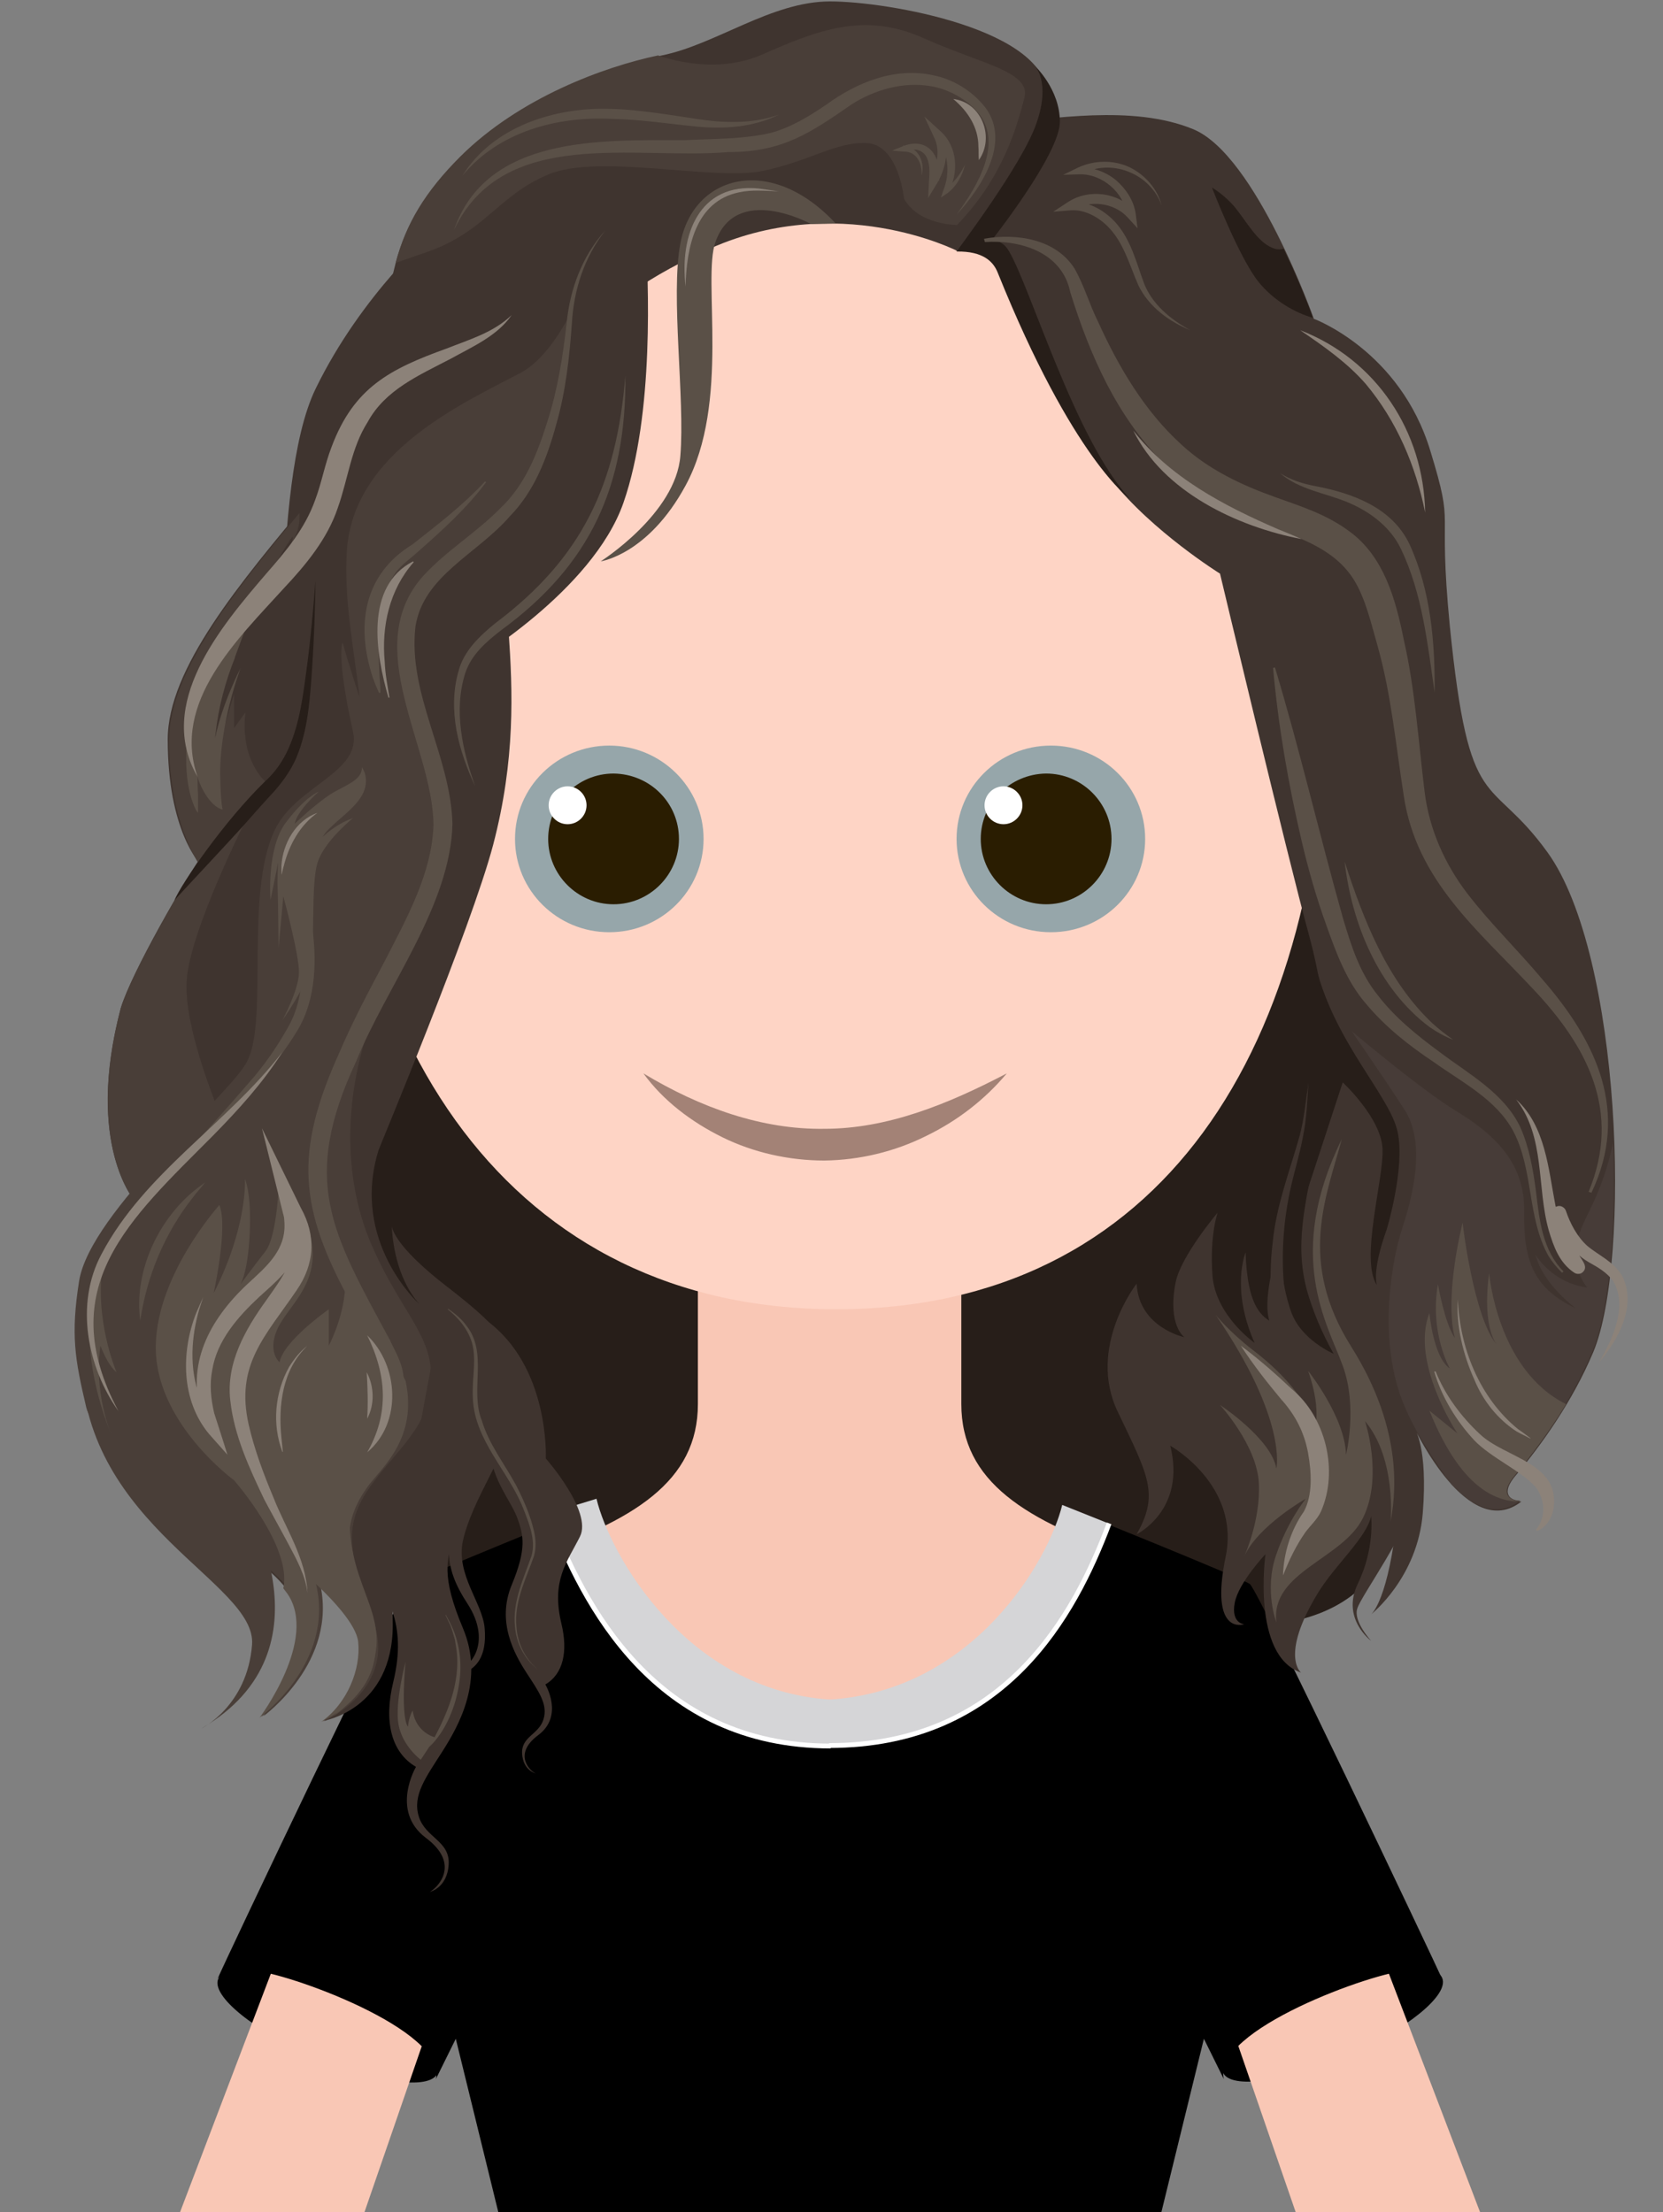 <?xml version="1.0" encoding="utf-8"?>
<!-- Generator: Adobe Illustrator 26.0.0, SVG Export Plug-In . SVG Version: 6.00 Build 0)  -->
<svg version="1.1" xmlns="http://www.w3.org/2000/svg" xmlns:xlink="http://www.w3.org/1999/xlink" x="0px" y="0px"
	 viewBox="75 28 351 467">
<rect x="75" y="28" width="351" height="467" fill="#808080" stroke="none"/>
<style type="text/css">
	.st0{fill:#271E19;}
	.body{fill:#f9c7b5;}
	.face{fill:#fed4c5;}
	.st3{fill:#96A6AA;}
	.st4{fill:#2A1D01;}
	.st5{fill:#FFFFFF;}
	.st6{fill:#A38276;}
	.st7{fill:#3F342F;}
	.st8{fill:#EBEBEC;}
	.st9{fill:#D5D5D7;}
	.st10{fill:none;stroke:#FFFFFF;stroke-width:1.019;stroke-miterlimit:10;}
	.st11{fill:#5A5047;}
	.st12{fill:#493E38;}
	.st13{fill:#473C38;}
	.st14{fill:#8C8279;}
</style>
<g id="Layer_5">
	<path class="st0" d="M327.7,370.4c0,0,35.1,7.2,41.8-20.1c15.2-61.9,6.1-195.7-23.8-241.1c-43.1-65.4-74.2-65.4-109.9-65.4
		s-56.8,27.3-78.9,65.4s-23.8,106.4-20.5,131.8s-24.6,48.1-16.5,71.9c8.1,23.8,44.2,32.3,47.6,44.8c3.4,12.5-3.4,23.8-3.4,23.8
		L327.7,370.4z"/>
</g>
<g id="Layer_2">
	<ellipse transform="matrix(0.396 -0.918 0.918 0.396 -331.276 407.727)" cx="144.3" cy="455.7" rx="7.1" ry="25.2"/>
	<ellipse transform="matrix(0.918 -0.396 0.396 0.918 -151.285 178.298)" cx="356.3" cy="455.7" rx="25.2" ry="7.1"/>
	<path class="body" d="M338.7,367.6c0,0-1.6-3.3-24.5-10.9c-22.9-7.6-36.3-16-36.3-32.3c0-16.2,0-42.8,0-42.8h-27.5h-0.2H250h-0.2
		h-27.5c0,0,0,26.5,0,42.8c0,16.3-13.4,24.7-36.3,32.3c-22.9,7.6-24.5,10.9-24.5,10.9L111.1,500h39.1l20.3-58.8
		c0,0,10.4,17.1,17.9,58.8h61.5h0.2h0.2h0.2h61.5c7.5-41.7,17.9-58.8,17.9-58.8l20.3,58.8h39.1L338.7,367.6z"/>
	<path class="face" d="M355.1,170.2c0,79.3-35.2,134.2-103.6,134.2c-68.3,0-106.3-55.6-106.3-134.9c0-79.3,39.1-117.3,107.4-117.3
		C321,52.2,355.1,90.9,355.1,170.2z"/>
</g>
<g id="Layer_4">
	<g>
		<path class="st3" d="M223.5,205.1c0,10.9-8.9,19.7-19.9,19.7c-11,0-19.9-8.8-19.9-19.7c0-10.9,8.9-19.7,19.9-19.7
			C214.5,185.4,223.5,194.2,223.5,205.1z"/>
		<path class="st4" d="M218.3,205.1c0,7.6-6.2,13.8-13.8,13.8c-7.6,0-13.8-6.2-13.8-13.8c0-7.6,6.2-13.8,13.8-13.8
			C212.2,191.4,218.3,197.5,218.3,205.1z"/>
		<path class="st5" d="M198.8,198c0,2.2-1.8,4-4,4c-2.2,0-4-1.8-4-4s1.8-4,4-4C197,194,198.8,195.8,198.8,198z"/>
		<path class="st6" d="M210.8,254.6c12.1,7.3,25.1,11.9,38.2,11.7c13.2,0,25.9-5.1,38.5-11.7c-4.6,5.5-10.4,10-17,13.2
			c-6.6,3.3-14,5.1-21.5,5.2c-7.5,0-15-1.7-21.5-4.9C221,264.9,215,260.4,210.8,254.6z"/>
		<path class="st3" d="M276.9,205.1c0,10.9,8.9,19.7,19.9,19.7c11,0,19.9-8.8,19.9-19.7c0-10.9-8.9-19.7-19.9-19.7
			C285.8,185.4,276.9,194.2,276.9,205.1z"/>
		<path class="st4" d="M282,205.1c0,7.6,6.2,13.8,13.8,13.8c7.6,0,13.8-6.2,13.8-13.8c0-7.6-6.2-13.8-13.8-13.8
			C288.2,191.4,282,197.5,282,205.1z"/>
		<path class="st5" d="M282.8,198c0,2.2,1.8,4,4,4c2.2,0,4-1.8,4-4s-1.8-4-4-4C284.6,194,282.8,195.8,282.8,198z"/>
	</g>
	<path d="M338.8,362.4c-1.8-1.3-39.1-16.3-39.1-16.3c-3.1,10.1-15,42.5-47.3,42.5c-32.3,0-49.7-23.2-52.1-42.5
		c0,0-37.1,15-38.9,16.3c-1.7,1.3-39.1,80-40.5,83.4c0.2-0.4,1.5-2,7.4-1.8c6.9,0.3,41.1,12.5,38.7,22.9l4.2-8.5l10.2,41.6h137.5
		l10.2-41.6l4.2,8.5c-2.4-10.4,31.8-22.6,38.7-22.9c5.9-0.2,7.2,1.3,7.4,1.8C377.9,442.4,340.6,363.7,338.8,362.4z"/>
	<path class="st7" d="M174.2,168c0,0,25.9-15.2,32.4-33.9c6.5-18.7,5.3-46.8,4.6-57.5C210.4,65.9,182.9,99,182.9,99L174.2,168z"/>
	<g>
		<path class="st8" d="M121.2,445.7c0,0.1-0.1,0.1-0.1,0.1S121.1,445.8,121.2,445.7z"/>
		<path class="st8" d="M379.6,445.7c0,0.1,0.1,0.1,0.1,0.1S379.6,445.8,379.6,445.7z"/>
	</g>
	<g>
		<path class="st9" d="M250.3,386.8c-30.4-1.9-46.6-30.6-49.4-42.4l-10.1,3.1c8.3,21.3,23.1,48.4,59.5,49.1V386.8z"/>
		<path class="st10" d="M190.8,347.5c7.3,19.4,22.5,49.1,59.5,49.1"/>
		<path class="st9" d="M250.1,386.8c30.4-1.9,46.2-29.3,49.1-41.1l10,4c-8.3,21.3-22.7,46.2-59.1,46.9V386.8z"/>
		<path class="st10" d="M309.1,349.6c-7.3,19.4-22,46.9-59.1,46.9"/>
	</g>
</g>
<g id="Layer_1">
	<path class="st7" d="M250.2,28.3c-12.4,0-24.1,9.1-35.5,11.4c-11.4,2.3-29.7,8.8-42.5,21.5c-17.2,17-16,30.5-17,66.8
		c-0.4,14.4-5.2,22.8-19,42.5l0,0c0,0-3,14.7-17.7,36.7c-4.6,6.8-15.7,26-18,33.6c-7.6,29,3,40.8,3,40.8s-9.3,31.7-1.9,47.4
		c9.1,19.3,28,25.8,34.5,35.3c6.5,9.6-5.9,26.1-5.9,26.1s15.9-11.5,11.9-28.2c3.6,3.4,8.5,8.6,8.9,12.2c0.6,5.8-2.3,13-7.8,16.9
		c0,0,14.7-2.3,14.7-20.3c0-17.9-7.2-16.4,0-26.3c7.2-10,16.6-15.2,12.9-31.9c0,0,13.8,5.7,4.3,25.3c-7.2,14.8-6.6,20.5-1.4,28.5
		c5.2,8,1.2,15-6,14.9c0,0,10.6,2.3,9.6-9.7c-0.4-5.4-6.1-11.3-4.6-18.5c1.9-8.7,9.5-18.9,10.9-26.3c2.4-12.9-1.6-17.6-14.4-27.5
		c-9.4-7.3-11.2-11.1-11.5-12.6c0.1,2.5,0.8,10.7,5.8,16.4c0,0-14.6-13.1-8.6-32.5c0.1-0.4,19.6-47,24.2-64.5
		c9.4-35.9-2.3-57.9,4.7-78.7s12-33.6,39.9-46.6c27.9-13.1,53.4,0,53.4,0s18.1-18.2,18.9-32.5C296.5,34.3,262.5,28.3,250.2,28.3z"/>
	<path class="st7" d="M166.9,76.6c0,0-15.5,13.3-25.3,33.5c-9.8,20.2-5.8,75-9.3,87.4c-3.5,12.4,35.1,3.8,34.5-14.1
		C166.3,165.5,166.9,76.6,166.9,76.6z"/>
	<path class="st7" d="M265.7,43.9L276.9,81c0,0,5.6-2.5,10.8,5.8c2.5,4,10.8,28.3,21.9,42.5c8.6,10.9,22.9,19.8,22.9,19.8
		s14.3,60,18.7,76c10.9,39.9-6.6,55.3,0,76.5c6.6,21.2,20.7,26.8,18.8,45.6c-1.9,18.8-5.6,21.6-5.6,21.6s9.8-7.7,10.9-21.4
		c1.1-13.8-1.7-17.8-1.7-17.8s11.3,24.1,22.5,15.4c0,0-5.6-0.3-1.2-5.5c5.3-6.3,12-15.6,16.4-26.1c8-19.2,6-83.8-9.7-105.5
		c-12.3-17-16.5-7-20.6-47.8c-2.6-26.7,1.2-19.6-4.1-36.9c-6.4-21.2-24.6-27.9-24.6-27.9s-12.2-34.5-25.4-40
		c-13-5.4-30.5-2-40.2-1.4C270.5,54.9,265.7,43.9,265.7,43.9z"/>
	<path class="st0" d="M293.8,53.9c3-8.7-0.4-12-0.4-12s5.3,4.9,5.3,11.8S284.1,79,284.1,79s2.2-0.9,3.9,2.1
		c4.7,8.1,14,39.9,25.5,52.2c0,0-12-8.2-27.9-47.7c-0.9-2.3-3-4.6-8.7-4.5C276.9,81,290.9,62.6,293.8,53.9z"/>
	<g>
		<path class="st11" d="M282.7,78.4c6.8-1.2,15.1,0,19.1,6.3c2.1,3.7,3.1,7.5,5,11.3c4.3,9.5,9.8,18.8,17.5,25.8
			c5.7,5.3,12.7,8.6,20,11.2c5.3,1.9,10.7,3.6,15.4,7.1c7.4,5.3,9.9,14.5,11.6,23c2.4,10.5,3.1,21.7,4.4,32.2c1,7.8,4.2,15,8.9,21.2
			c4.9,6.4,10.7,12,15.9,18.2c11.5,13.2,18.5,28,10.4,45.1c0,0-0.6-0.2-0.6-0.2c7-16.9-0.2-30.7-11.9-43
			c-11.5-12.3-24.4-22.7-27.1-40.5c-1.7-10.8-2.6-21.2-5.5-31.6c-1.4-4.8-2.5-10-5.1-14.2c-5.6-8.8-17.1-9.9-26.2-14.7
			c-5.1-2.5-9.9-5.8-13.9-9.8c-9.9-9.9-15.6-22.9-19.7-36.1c-1.7-8.4-10.4-11.1-18-10.6C282.8,79,282.7,78.4,282.7,78.4L282.7,78.4z
			"/>
	</g>
	<g>
		<path class="st11" d="M344.1,168.9c5.3,17.6,9.4,35.4,14.4,53.1c1.7,5.7,3.5,11.4,7.3,16.1c3.6,4.7,8.3,8.5,13.2,12.1
			c6.1,4.6,13.5,8.6,16.9,15.8c1.9,4.3,2.7,9,3.3,13.6c0.7,6,1.4,12.4,5.8,16.8c0,0-0.3,0.3-0.3,0.3c-1.1-1.1-2.1-2.3-2.9-3.6
			c-4.5-8.1-3.1-18.1-7.4-26.3c-3.6-6.7-10.8-10.3-16.8-14.6c-5.1-3.4-10.1-7.3-14.2-12.2c-4.2-4.8-6.4-10.9-8.5-16.8
			c-2.1-5.8-3.8-11.8-5.2-17.8c-2.8-12-4.9-24.1-6-36.4L344.1,168.9L344.1,168.9z"/>
	</g>
	<path class="st7" d="M314.9,299c0,0-10.5,13.4-4,27c6.5,13.6,8.8,17.4,4,25.9c0,0,10.5-5.1,7.1-18.7c0,0,14.8,8.3,11.7,23.4
		c-3.5,16.9,3.9,14.3,3.9,14.3s-2.8-0.2-2-4.5c0.8-4.3,6.5-10.3,6.5-10.3s-3,21.4,7.5,25c0,0-4.5-3.5,3.5-16.7
		c3.7-6.1,10.2-11.6,11.3-16.3c0,0,0.8,6.8-2.8,14.2c-3.6,7.4,2.8,12.1,2.8,12.1s-3.9-4.2-2.9-6.9c0.9-2.8,11-16.6,11.2-22.2
		s-7.3-29.9-7.3-29.9l3.6-42.4c0,0-12.6,19.4-10.8,29c1.8,9.7-1.7,11.8-1.7,11.8s-6.9-2.9-9-8.9c-2.2-6.1-2.5-14.3-2.5-14.3
		s-3.7,10.9-2.1,16.2c-2.8-1.7-4.7-5.3-5-14.4c0,0-3.2,7.6,1.9,19.1c0,0-8.3-5.8-8.9-14.3s1.1-13.2,1.1-13.2s-7.9,9.3-8.9,14.9
		c-1.7,9,1.9,11.4,1.9,11.4S315.4,308.3,314.9,299z"/>
	<g>
		<path class="st7" d="M351.2,256.4c-0.3,3.9-0.4,7.8-1.2,11.6c-0.7,3.8-1.9,7.6-2.7,11.3c-1.6,7.5-2,15.2-1,22.8c0,0-3,0.3-3,0.3
			c-0.2-4-0.2-7.9,0.3-11.9c0.7-7.8,3.6-15.2,5.7-22.7C350.3,264.1,350.6,260.2,351.2,256.4L351.2,256.4z"/>
	</g>
	<path class="st11" d="M358.2,268.5c-3.2,12-9.4,25.7,2,43.8c11.4,18.1,9.2,32,8.3,36.9c0,0,1.3-13.2-5.4-21.2
		c0,0,3.9,11.6-0.4,20.4s-19.6,11.4-18.3,22.1c0,0-2.6-6.7-0.1-14.1s6.3-12,6.3-12s-10.1,5.7-13,12.2c0,0,3.5-7.6,3.1-15.5
		c-0.4-8-8.2-16.5-8.2-16.5s10.8,7.1,11.9,13.4c0,0,2.4-10.2-12.8-32.4c0,0,2.8,3.5,7.7,7.3c7,5.3,13,12.2,12.9,17.9
		c0,0,2.1-4.3-1.1-13.4c0,0,7.8,9.8,8,17.7c0,0,2.5-10.1-0.7-18.8C355.2,307.5,346.1,293.1,358.2,268.5z"/>
	<path class="st12" d="M114.4,235c0.6-10.4,12.8-34.5,12.8-34.5c-2.7,1.3-6.5,8-12.8,13.3c-5.2,8.7-12.1,21.2-13.9,27
		c-6.3,23.8-0.2,36,2.2,39.7l19-16.6C121.7,263.8,113.7,245.4,114.4,235z"/>
	<g>
		<path class="st11" d="M377.8,174.2c-1.5-10.3-2.6-20.9-7.1-30.3c-2.2-4.6-6.4-7.8-11.1-9.8c-4.7-2-10.4-2.7-14.4-6.2
			c2.2,1.4,4.7,2.2,7.3,2.7c7.9,1.5,16.3,4.5,20,12.3C377,152.7,377.9,163.7,377.8,174.2L377.8,174.2z"/>
	</g>
	<path class="st13" d="M394.7,339.4c5.3-6.3,12-15.6,16.4-26.1c3.5-8.5,5.1-25.7,4.4-44.2c-2.6,12.2-6.5,15.7-7.7,21.3
		c-1.1,5.7,2.2,9.4,2.2,9.4c-7.5-1-10.9-6.9-10.9-6.9c1.5,6.2,8.5,11.3,8.5,11.3c-8.4-4-11.1-9.3-10.9-20.4
		c0.2-11.1-7.4-17-14.6-21.4c-7.2-4.4-21.8-16.7-21.8-16.7s6.3,9.1,11.1,16.5c4.9,7.4,1.4,19.5-0.5,25.3c-1.9,5.8-5.2,22.3,0,36
		c2.1,5.6,6.2,12.1,10.4,17.8c4.1,4.4,9.4,7.5,14.6,3.4C396,345,390.3,344.7,394.7,339.4z"/>
	<g>
		<path class="st11" d="M326.2,97.7c-4.4-1.8-8.7-4.9-10.9-9.4c-1.9-4.3-3.1-9.1-6.5-12.5c-2.1-2.1-5-3.6-7.8-3.4l-3.7,0.3l3.2-2.1
			c4.4-2.8,10.5-2,14,1.9c0,0-1.7,0.8-1.7,0.8c-0.6-4.7-5.2-8.6-9.9-8.5c0,0-3.5,0.1-3.5,0.1l3.1-1.5c3.4-1.6,7.5-1.7,10.9-0.1
			c3.3,1.6,5.9,4.6,6.8,8.1c-2.4-6.8-10.7-10.1-17-6.6c0,0-0.4-1.4-0.4-1.4c2.8-0.2,5.6,0.9,7.7,2.6c2.1,1.8,3.8,4.3,4.2,7.1
			c0,0,0.4,3.1,0.4,3.1l-2.1-2.3c-2.8-3.1-8-3.8-11.5-1.5l-0.6-1.8c3.6-0.2,6.9,1.6,9.3,4.1c3.5,3.7,4.6,8.7,6.3,13.2
			C318.2,92.2,322,95.4,326.2,97.7L326.2,97.7z"/>
	</g>
	<path class="st12" d="M291.2,48.7c1.5-5.6-8.9-7.1-21.4-12.7c-12.5-5.6-22.5-1.5-33.9,3.5c-8.9,3.9-18.2,1.5-22,0.2
		c-11.4,2.4-29.2,8.9-41.7,21.3c-7.5,7.5-11.5,14.2-13.7,22.5c2-0.7,4.3-1.5,6.9-2.4c12.1-4.3,14.8-11.9,25.4-16.3
		s34.9,1.4,45.1-0.7c10.2-2.1,15.4-6.2,22.1-5.9c6.7,0.4,7.8,11.7,7.8,11.7c3,5.6,11.2,5.6,11.2,5.6
		C286.9,65.2,289.7,54.4,291.2,48.7z"/>
	<path class="st12" d="M126.1,344c0,0,20.3,32.1-8.6,48.9c0,0,9.7-4.7,10.7-17.7c1-13.1-35.1-24.8-36.1-59.6
		C90.7,269.2,126.1,344,126.1,344z"/>
	<path class="st0" d="M367.7,287.5c0,0,3.9-12.9,2.3-20.5c-1.6-7.6-13.2-18.8-17.2-34.7s-1.6,20.4-1.6,20.4l-0.3,26.7l7.5-22.9
		c0,0,8.1,7.5,8.4,14c0.3,6.4-4.8,23.3-1.2,28.8C365.6,299.1,364.5,296.4,367.7,287.5z"/>
	<path class="st0" d="M340.7,87.6c3.2,3.9,7.6,6.4,11.4,7.5c-0.4-1.2-2.7-7.4-6.2-14.6c-0.7,0.2-1.5,0.2-2.4-0.2
		c-3.2-1.3-5.5-5.7-7.9-8.6c-2.3-2.7-4.8-4.1-4.8-4.1S336.6,82.6,340.7,87.6z"/>
	<g>
		<path class="st11" d="M276.9,73.3c4.4-6,10.3-15.6,4-22.1c-2.5-2.6-5.9-4.4-9.4-5c-5.8-1-11.8,0.7-16.7,3.8
			c-8.7,6-14.5,10.1-26,10.1c-19.7,1.7-47.6-5.6-58,16.5c6.9-20.1,31.2-19,48.6-19c5.8-0.3,12.4-0.2,18.1-1.5
			c4.3-1.1,8.2-3.5,11.9-6c6.4-4.7,14.5-8,22.6-6.2c4,0.8,7.7,3,10.4,6.1C288.8,57.3,282.4,67.4,276.9,73.3L276.9,73.3z"/>
	</g>
	<g>
		<path class="st11" d="M172.6,65.1c6.5-10.5,19.8-14.6,31.6-14.1c5.2,0.1,12.5,1.3,17.8,2.1c5.8,0.9,11.8,1.1,17.4-0.9
			c-5.4,2.7-11.7,3.1-17.6,2.5c-6-0.6-11.8-1.5-17.6-1.6C192.6,52.5,180.2,55.8,172.6,65.1L172.6,65.1z"/>
	</g>
	<g>
		<path class="st11" d="M269.5,65.1c0.2-2.5-1-5.2-3.8-5.1c0,0-2.4-0.2-2.4-0.2l2.2-0.9c4.6-1.9,7.7,1.1,7.7,5.7c0,0,0,1.6,0,1.6
			l-1.8-0.6c0.4-0.6,0.7-1.4,0.9-2.1c0.7-2.1,0.9-4.5-0.2-6.6c0,0-2-4.3-2-4.3l3.4,3.1c3.7,3.3,3.9,8.9,1.6,13c0,0-0.8-0.7-0.8-0.7
			c0.4-0.2,0.9-0.6,1.3-1c1.3-1.2,2.3-2.6,3.1-4.3c-0.6,2.4-1.8,4.7-3.9,6.2c0,0-1.2,0.8-1.2,0.8l0.5-1.5c1.5-3.7,1.2-8.4-1.9-11.1
			c0,0,1.5-1.2,1.5-1.2c1.8,3.4,1,7.4-0.8,10.6c0,0-2,3.3-2,3.3s0.2-3.9,0.2-3.9c0.2-2.3,0.2-5.8-2.7-6.3c-0.8-0.1-1.8,0-2.6,0.2
			c0,0-0.2-1.1-0.2-1.1C268.9,59.1,270.3,62.2,269.5,65.1L269.5,65.1z"/>
	</g>
	<path class="st12" d="M143.4,391.4c0,0,15.7-6.9,10.3-21.5c-5.3-14.1-6.3-20.1-0.4-28.3c6-8.2,12.5-12.6,12.7-22.5
		c0.1-4-1-7-2.7-10.2c-2.5-4.8-6.5-10-10.3-19.1c-6.2-15.2-6.2-36.6,6.2-59.3c17.9-32.6,3.7-51.2,1.4-67c-1.4-9.2,12-19.5,12-19.5
		c11.4-10.3,18.2-11.7,22.8-49.9c0,0-4.3,9.3-10.5,12.6c-12.1,6.4-35.4,16.7-36.7,37.7c-0.6,10.4,1.4,19.9,2.7,30.8
		c0,0-2.2-6.5-3.6-11.6c0,0-1.4,2.8,2.2,18.8c2,8.7-12,11.4-16.5,20.8c-6.4,13.5-1.3,39.9-5.8,48.8c-3.6,7.2-33.1,31.7-35.5,46.4
		c-1.8,11.4-0.9,16.5,1.5,26.7c1.3,5.8,14.6,11.1,16.7,15.7c9.5,10.6,21.6,16.2,26.6,23.4c6.5,9.6-5.9,26.1-5.9,26.1
		s15.9-11.5,11.9-28.2c3.6,3.4,8.5,8.6,8.9,12.2C151.9,380.4,149,387.5,143.4,391.4z"/>
	<path class="st11" d="M160.6,319.5l-13-24.7c0,0,1.8,7.1-3.2,17.3v-7.7c0,0-9.6,6.7-10.4,11.2c0,0-2.5-2.1-0.6-6.7
		s7.9-8.7,7.6-16.7s-7.1-15.3-7.1-15.3s-0.3,12-2.9,15.3c-2.6,3.3-5.3,7-5.3,7s1.6-2.2,2-10.8s-1-11.5-1-11.5s0.6,10-6.6,24.1
		c0,0,3.1-14.1,1.2-18.6c0,0-14,15.5-13.4,31c0.6,15.5,16.5,27.1,16.5,27.1s12.3,14,10.4,22.8c0.3,0.4,0.6,0.8,0.9,1.2
		c6.5,9.6-5.9,26.1-5.9,26.1s15.9-11.5,11.9-28.2c3.6,3.4,8.5,8.6,8.9,12.2c0.6,5.8-2.3,13-7.8,16.9c0,0,15.7-6.9,10.3-21.5
		c-5.3-14.1-6.3-20.1-0.4-28.3C155.7,337.7,163.2,331.6,160.6,319.5z"/>
	<g>
		<path class="st11" d="M145.2,390.4c5.4-4.4,9.5-11.4,8-18.4c-1.6-6.9-5.9-13.2-6.3-20.6c-0.6-5.5,0.3-11.6,3.9-16
			c1.1-1.5,2.2-2.8,3.1-4.2c2.3-3.5,3.1-7.9,3.2-12.1c-0.2-2.3-1.6-4.5-2.7-6.7c0,0-5.3-9.3-5.3-9.3c-11-20-12-31.7-2.6-52.6
			c2.8-6.6,6.2-13,9.6-19.4c4.7-9.2,10.1-18.7,10.4-29.1c-0.3-16.8-15.6-37.5-2.1-52.5c5-5.4,11.2-9.1,16.2-14.2
			c5.2-4.9,7.8-11.5,9.9-18.2c2.2-6.8,3.3-13.8,4.1-20.9c0.7-7.2,3.3-14.2,8.2-19.6c-4.5,5.7-6.7,12.6-7.1,19.7
			c-0.5,7.1-1.3,14.4-3.3,21.3c-1.9,7-4.6,14.1-9.8,19.4c-6.8,7.9-18.2,12.5-19.9,23.2c-1.7,14.3,7.4,27.3,7.8,41.7
			c-0.4,17.3-13.9,34.3-20.3,50.1c-11.8,25.3-5.3,36,7.1,58.9c1.2,2.6,2.8,5.1,2.9,8.3c-0.2,4.7-1.2,9.4-4,13.4c-2,3-4.7,5.3-6,8.6
			c-2.4,6.4-1.4,13.9,0.9,20.3c1.1,3.3,2.7,6.7,3.2,10.3C155.5,379.2,151.1,386.3,145.2,390.4L145.2,390.4z"/>
	</g>
	<g>
		<path class="st11" d="M104.6,306.8c-1.3-9.8,3.2-20.1,10.4-26.6c1-0.9,2.2-1.8,3.3-2.6c-0.8,1.1-1.8,2.1-2.6,3.2
			C109.8,288.3,106,297.3,104.6,306.8L104.6,306.8z"/>
	</g>
	<g>
		<path class="st14" d="M139.9,364.3c-0.4-3.6-2.2-6.9-3.9-10.1c-1.7-3.2-3.5-6.4-5.2-9.6c-3.2-6.7-6.4-13.6-7.2-21
			c-0.9-7.9,3.2-15,7.6-21.1c2.1-3,4.3-5.9,5.1-8.8c1-3.1,0-6.2-1.4-9c0,0,3.7-1.5,3.7-1.5c0.6,2.5,0.4,5.1-0.3,7.6
			c-1.2,4.7-5.2,7.9-8.6,11c-4.5,4.2-8.9,9.2-9.9,15.4c-0.6,3-0.3,6.1,0.4,9.1c0.6,1.9,2.2,6.8,2.8,8.8c0,0-3.9-4.4-3.9-4.4
			c-5.9-7.1-5.9-17.3-2.7-25.5c0.5-1.1,1-2.3,1.5-3.4c-0.4,1.2-0.8,2.4-1.1,3.5c-1.6,6.1-1.8,12.8,0.8,18.6c0.8,1.8,1.9,3.7,3.3,5
			c0,0-2,1.4-2,1.4l-1.2-3.2c-3.6-11,1.5-20.5,9.5-28c4.1-3.8,8.4-7.3,7.8-13.5c0-0.4-0.1-0.9-0.2-1.2c0,0-4.5-18.2-4.5-18.2
			s8.2,16.8,8.2,16.8c3.3,5.9,2.9,11.9-0.9,17.4c-6.6,9.7-13,15.7-10.1,28.4c1.2,5.2,3.1,10.3,5.2,15.3
			C135.2,350.5,139.6,357,139.9,364.3L139.9,364.3z"/>
	</g>
	<g>
		<path class="st14" d="M152.5,309.9c6.7,6.4,7.4,18.5,0,24.7C157.2,326.4,156.6,318.2,152.5,309.9L152.5,309.9z"/>
	</g>
	<g>
		<path class="st14" d="M152.5,327.5c0.2-3.4,0.1-6.4-0.1-9.8C154,320.7,154.1,324.5,152.5,327.5L152.5,327.5z"/>
	</g>
	<g>
		<path class="st14" d="M345.8,360.6c0.1-4.7,1.7-9.7,4.4-13.5c1.9-3.5,1.6-8.3,0.9-12.3c-0.8-4.4-2.7-8.1-5.7-11.4
			c-3-3.6-5.9-7.3-8.5-11.3c3.8,2.8,7.3,5.9,10.7,9.1c7.2,5.9,10,17.3,6.2,25.9c-0.8,1.7-2.2,2.9-3.3,4.4
			C348.6,354.2,347.1,357.3,345.8,360.6L345.8,360.6z"/>
	</g>
	<path class="st11" d="M394.7,339.5c3.3-4,7.2-9.1,10.8-15l0-0.1c-14.5-7.2-16.2-27.6-16.2-27.6c-1.6,12,1.8,15.3,1.8,15.3
		c-5.1-5.7-7.4-26-7.4-26c-4.1,17.5-1.6,24.4-1.6,24.4c-2.2-3.1-3.6-11.4-3.6-11.4c-1.8,10.2,2.5,17.8,2.5,17.8
		c-3.5-2.4-4.3-11.7-4.3-11.7c-4.1,10.4,5.9,25.4,5.9,25.4l-5.9-4.8C384,344,392.3,345,396,345C396,345,390.3,344.7,394.7,339.5z"/>
	<g>
		<path class="st14" d="M378,317.5c2,5,5.4,9.6,9.4,13.3c5.3,5,16.9,6,15.5,15.6c-0.3,2.1-1.6,4.1-3.5,4.8l-0.2-0.3
			c2.2-2.6,1.9-6.4-0.1-9c-3.2-3.5-9.3-6.1-12.9-9.8c-3.8-4.1-6.9-9.1-8.5-14.6C377.7,317.6,378,317.5,378,317.5L378,317.5z"/>
	</g>
	<g>
		<path class="st14" d="M276.2,48.9c6,0.7,8.8,8.1,5.4,12.9c-0.1-1,0-1.9-0.1-2.9C281.5,54.9,279.3,51.5,276.2,48.9L276.2,48.9z"/>
	</g>
	<path class="st11" d="M246.2,75.3c0,0-15.8-8.7-20.2,3.8c-2.8,7.9,3.2,33.9-6.3,51.4c-7.9,14.6-17.9,16-17.9,16
		s15.9-10.1,16.8-22.3c1-12.1-2.1-33.7,0-44.8c2.7-14.5,19.1-19,32.8-4.2L246.2,75.3z"/>
	<g>
		<path class="st14" d="M412.5,315.6c2.9-4.9,6.1-11.9,3-17.1c-1.2-1.8-3.3-3-5.1-4c-2.3-1.3-4.1-3.3-5.5-5.4
			c-0.9-1.5-1.6-2.9-2.2-4.6l2.9-0.6c0.3,2.9,1.1,5.7,2.3,8.3c0.6,1.6,2.7,3.2,1,4.5c-0.5,0.3-1.1,0.3-1.6,0
			c-3.2-2.1-4.4-5.6-5.4-8.9c-2.6-9.2-0.7-19.7-6.9-27.7c6.2,5.6,6.8,14.7,8.3,22.4c1,4.1,2,9.2,5.5,11.7c0,0-1.9,2.1-1.9,2.1
			c-1.9-2.7-3.1-5.7-3.8-8.9c-0.1-1.5-1.4-4.4,0.8-4.8c0.7-0.1,1.4,0.4,1.6,1c0.9,2.7,2.4,5.5,4.5,7.4c2.5,2.1,5.6,3.3,7.4,6.4
			C420.5,303.6,416.6,310.8,412.5,315.6L412.5,315.6z"/>
	</g>
	<g>
		<path class="st14" d="M382.7,302.3c0.4,10.3,4.6,20.8,12.7,27.4c0.9,0.6,1.8,1.3,2.6,1.9c0,0,0,0.1,0,0.1c-0.9-0.5-2-1-2.9-1.5
			c-4-2.6-7.1-6.5-8.9-10.9C383.8,314,382.3,307.8,382.7,302.3L382.7,302.3z"/>
	</g>
	<path class="st7" d="M149.3,114.5c0,0,2.7,4.9-8.7,18.6c-14.9,17.9-30.2,36-30.2,51c0,19.3,6.8,26.2,6.8,26.2l23-32L149.3,114.5z"
		/>
	<path class="st12" d="M126.8,178.4l-2.4,3.3l0-7.2l-3.4,11.6c0,0-3.4-2.4-2.9-6.6c0.5-4.1,7.3-18,10.6-24.1c3.2-6.1,7.2-13.4,8-14
		c0.8-0.6-2.6,7.1,0.8-0.6c0.6-1.5,0.8-3,0.7-4.5c-14,16.8-27.4,33.7-27.5,47.8c-0.1,13.1,3.5,21.7,6.2,26.2
		c0.7-0.9,1.9-2.6,3.5-4.3c2.4-2.7,8.8-8.2,11.2-12.5l0,0C131.4,193.4,125.6,189,126.8,178.4z"/>
	<path class="st11" d="M125.8,169c0,0-4,7.7-5.4,14.9c0.1-0.3,0-0.6,0.1-1c0.3-2.8,0.8-5.5,1.5-8.2c0.7-2.7,1.6-5.4,2.6-7.9l0-0.1
		c0.3-0.8,4.4-11.9,4.4-11.9s-7,9.3-7.6,10.1c-1.6,2.2-3,4.7-4,7.2c-1.1,2.5-1.8,5.2-2.3,7.8c-0.5,2.7-0.8,5.3-0.8,8
		c-0.1,8.3,2.6,12.2,2.5,11.6l0-3.9c-0.1-1.2-0.1-2.4-0.1-3.7c0.2,1.4,2.5,6.4,5.3,7c0,0-0.4-1.1-0.5-6.4
		C121.1,181.2,125.8,169,125.8,169z"/>
	<path class="st0" d="M127,201.6c2-2.3,4-4.5,6.1-6.8c2-2.3,3.9-5.1,4.9-8c1.1-2.9,1.7-6,2.1-9c0.4-3,0.6-6.1,0.8-9.1
		c0.4-6,0.6-12.1,0.7-18.1c-0.5,6-1,12-1.8,18c-0.8,6-1.5,12-3.9,17.4c-1.2,2.7-2.8,5-5,7c-8.5,8.3-17.5,21.3-19.1,25.1
		C112.6,217.1,123,206.1,127,201.6z"/>
	<g>
		<path class="st11" d="M177.6,129.8c-4.1,5.5-9.2,10.1-14.3,14.6c-1.6,1.5-3.5,2.7-4.8,4.5c-4.4,6.3-3.7,14.6-3.4,21.9
			c0.1,1.1,0.2,2.3,0.2,3.4c0,0-0.3,0.1-0.3,0.1c-0.5-1.1-0.9-2.1-1.3-3.2c-3.6-10.9-2.1-21.8,8.4-28.2c5.3-4.2,10.7-8.3,15.3-13.3
			C177.3,129.6,177.6,129.8,177.6,129.8L177.6,129.8z"/>
	</g>
	<g>
		<path class="st14" d="M157,175.3c-2.7-9.2-5.1-23.5,5.2-28.8c0,0,0.1,0.2,0.1,0.2c-5.1,5.8-6.8,13.5-6.1,21c0.1,2.6,0.6,5.1,1,7.6
			C157.1,175.2,157,175.3,157,175.3L157,175.3z"/>
	</g>
	<path class="st7" d="M162.7,334.1c0,0-13.8,15.7-10.1,23.2c3.7,7.5,8.5,13,5.4,25.8c-2,8.2-0.5,14.8,4.8,17.9c0,0-5.5,9.3,2.1,15
		c7.6,5.7,2.2,10.7,0.8,11.4c0,0,3.7-0.8,4-5.8s-4.9-5.6-6.3-10.1c-1.4-4.5,1.5-8.3,5-13.8s8.9-15.1,4.3-26S169.2,357,171,352
		c1.8-5,7.4-11.2,8.1-20c0.8-8.8-3.9-21.6-3.9-21.6l-7.8-1.4L162.7,334.1z"/>
	<path class="st7" d="M190.2,335.9c0,0,9.9,11.2,7.2,16.5c-2.7,5.4-6.1,9.2-3.9,18.4c1.4,5.8,0.4,10.6-3.4,12.8c0,0,4,6.6-1.5,10.7
		s-1.6,7.7-0.5,8.1c0,0-2.7-0.6-2.9-4.2c-0.2-3.6,3.5-4,4.5-7.2s-1-5.9-3.6-9.9s-6.3-10.8-3.1-18.5c3.2-7.7,2.5-10.5,1.2-14.1
		s-5.3-8-5.8-14.3c-0.6-6.3,2.8-15.4,2.8-15.4s-17.2-21.8-3.6-12.1C191.1,316.5,190.2,335.9,190.2,335.9z"/>
	<g>
		<path class="st14" d="M349.4,97.7c16.1,6.2,26.1,21.4,26.4,38.5c-2-9.9-6-19.3-12.5-27.1C359.4,104.6,354.4,101.1,349.4,97.7
			L349.4,97.7z"/>
	</g>
	<g>
		<path class="st14" d="M314.2,118.9c7.7,9.9,19.2,15.9,30.5,20.8c1.7,0.7,3.3,1.3,5,2.1C336.1,139.2,320.5,131.8,314.2,118.9
			L314.2,118.9z"/>
	</g>
	<g>
		<path class="st14" d="M219.7,88.5c-1.3-10.8,2.8-22,15.5-20.7c1.4,0.2,2.8,0.4,4.2,0.6c-2.8-0.1-5.7-0.4-8.4,0.2
			C221.7,70.5,219.9,80.4,219.7,88.5L219.7,88.5z"/>
	</g>
	<g>
		<path class="st11" d="M358.8,209.9c4,12.3,8.9,25,18.5,34.1c1.4,1.3,2.9,2.4,4.4,3.5c-1.8-0.7-3.4-1.6-5-2.7
			C365.9,236.7,360.3,222.9,358.8,209.9L358.8,209.9z"/>
	</g>
	<g>
		<path class="st14" d="M139.9,312.1c-5.3,5-6.2,12.6-5.5,19.4c0.1,1,0.2,2,0.3,3l-0.1,0c-2.2-5.8-1.6-12.5,1.4-17.9
			C137,315,138.3,313.3,139.9,312.1L139.9,312.1L139.9,312.1z"/>
	</g>
	<g>
		<path class="st11" d="M175.3,194c-3.5-7.5-5.9-16.1-3.5-24.4c1.1-4.2,4.5-7.4,7.7-10c18.5-13.9,25.6-29.4,27.5-52.3
			c0.2,23.3-7.4,40-26.3,53.8c-3.2,2.5-6.2,5.1-7.5,9C170.7,177.9,172.6,186.5,175.3,194L175.3,194z"/>
	</g>
	<g>
		<path class="st11" d="M165.6,396.8c3.6-6.4,6.8-13.5,5.7-20.9c0,0-0.3-1.8-0.3-1.8c-0.3-1-0.7-2.6-1.2-3.5c0,0-0.8-1.7-0.8-1.7
			l0.1,0l0.9,1.7c2,3.9,2.6,8.5,1.9,12.9C171.2,388.2,169.1,393.5,165.6,396.8L165.6,396.8z"/>
	</g>
	<path class="st11" d="M160.6,378.8c0,0-2.3,8.6-1.5,13.2c0.8,4.6,4.7,7.5,4.7,7.5l3.1-4.7c0,0-4.1-0.9-4.8-5.7c0,0-0.8,1.3-1,3.4
		C161.2,392.6,159.5,391.6,160.6,378.8z"/>
	<g>
		<path class="st11" d="M188.5,380.4c-2.8-2.1-4.5-5.5-4.8-8.9c-0.6-5.3,1.8-10.2,3.5-15.1c0.9-3.3-0.5-6.7-1.7-9.8
			c-3.1-8-10.4-14.5-10.7-23.5c-0.2-3.5,0.6-7,0.1-10.3c-0.5-3.4-2.7-6.2-5.4-8.4l0.1-0.1c1.4,1,2.8,2.1,3.8,3.5
			c4.7,5.8,0.7,13.7,3.3,20.1c1.5,5,4.7,9,7.2,13.6c1.6,3.1,3,6.3,3.8,9.7c0.4,1.7,0.5,3.6,0,5.3c-1.7,4.9-4.2,9.6-3.7,14.9
			C184.2,374.8,185.8,378.2,188.5,380.4C188.5,380.3,188.5,380.4,188.5,380.4L188.5,380.4z"/>
	</g>
	<path class="st11" d="M96.8,294.4c0,0-7.6,13.4,1.7,36.5c0,0-3.8-8.9-2.3-18.8c0,0,1.5,4.1,3.4,5.6
		C99.6,317.7,94.7,306.3,96.8,294.4z"/>
	<path class="st11" d="M149.5,200.7c0,0-6.2,5-7.5,9.5c-1.4,4.5-0.5,17.6-1.4,21.8c-0.9,4.2-6,11.4-6,11.4s3.4-6.3,3.5-10
		c0.1-3.7-3.3-16.2-3.3-16.2l-1,10.9c0,0-0.1-9.9-0.2-12.4c-0.1-2.5,0.1-5.6,0.1-5.6l-1.6,7.9c0,0-0.9-10.8,3.2-16.3
		c4.1-5.5,7-6.6,7-6.6s-4.6,4-5.1,6.8c0,0,5.1-4.9,8.5-6.8c3.4-1.8,5.7-2.8,5.7-5.1c0,0,1.9,2.5,0,5.9c-1.9,3.4-7,6.3-8.3,8.8
		C143.1,204.7,145.6,202.1,149.5,200.7z"/>
	<g>
		<path class="st11" d="M112.8,273.1c5-5.5,10-11,14.8-16.6c3.3-3.7,6-7.7,8.4-12c3.5-6.5,3.1-13.9,1.8-21c-0.3-1.9,2.6-2.5,3-0.5
			c1.1,7.5,1,15.8-3,22.5c-2.6,4.3-5.7,8.3-9.2,11.9C123.5,262.7,118.2,267.9,112.8,273.1L112.8,273.1z"/>
	</g>
	<g>
		<path class="st14" d="M142,199.6c-3.7,2.6-6,6.8-7.1,11.2c-0.2,0.6-0.3,1.3-0.5,1.9c0-0.7,0-1.3,0-2
			C134.7,206.1,137.4,201.2,142,199.6L142,199.6z"/>
	</g>
	<g>
		<path class="st14" d="M116.7,192c-8.9-15.4,4.8-31.6,14.5-42.9c4.3-4.9,8.2-9.6,10.3-15.5c1.4-3.7,2-7.4,3.5-11.3
			c4.7-12.5,12.3-16.4,24.2-20.7c4.8-1.9,10-3.4,13.8-7.1c-3,4.4-8.3,6.7-12.8,9.2c-6.9,3.6-13.9,6.6-17.6,13.4
			c-3.5,5.5-4.1,11.9-6.3,18.1c-2.2,6.6-6.8,12.1-11.4,17C125.1,163,111.2,176.2,116.7,192L116.7,192z"/>
	</g>
	<g>
		<path class="st14" d="M100,325.9c-6.6-9.3-9.2-22.6-3.6-33.1c9.1-17.3,26.5-27.5,38.2-42.7c-4.1,6.5-9.3,12.2-14.7,17.7
			C102.4,285.4,86,299.7,100,325.9L100,325.9z"/>
	</g>
</g>
<g id="Layer_3">
</g>
<g id="BEELD">
</g>
<g id="Layer_7">
</g>
</svg>
